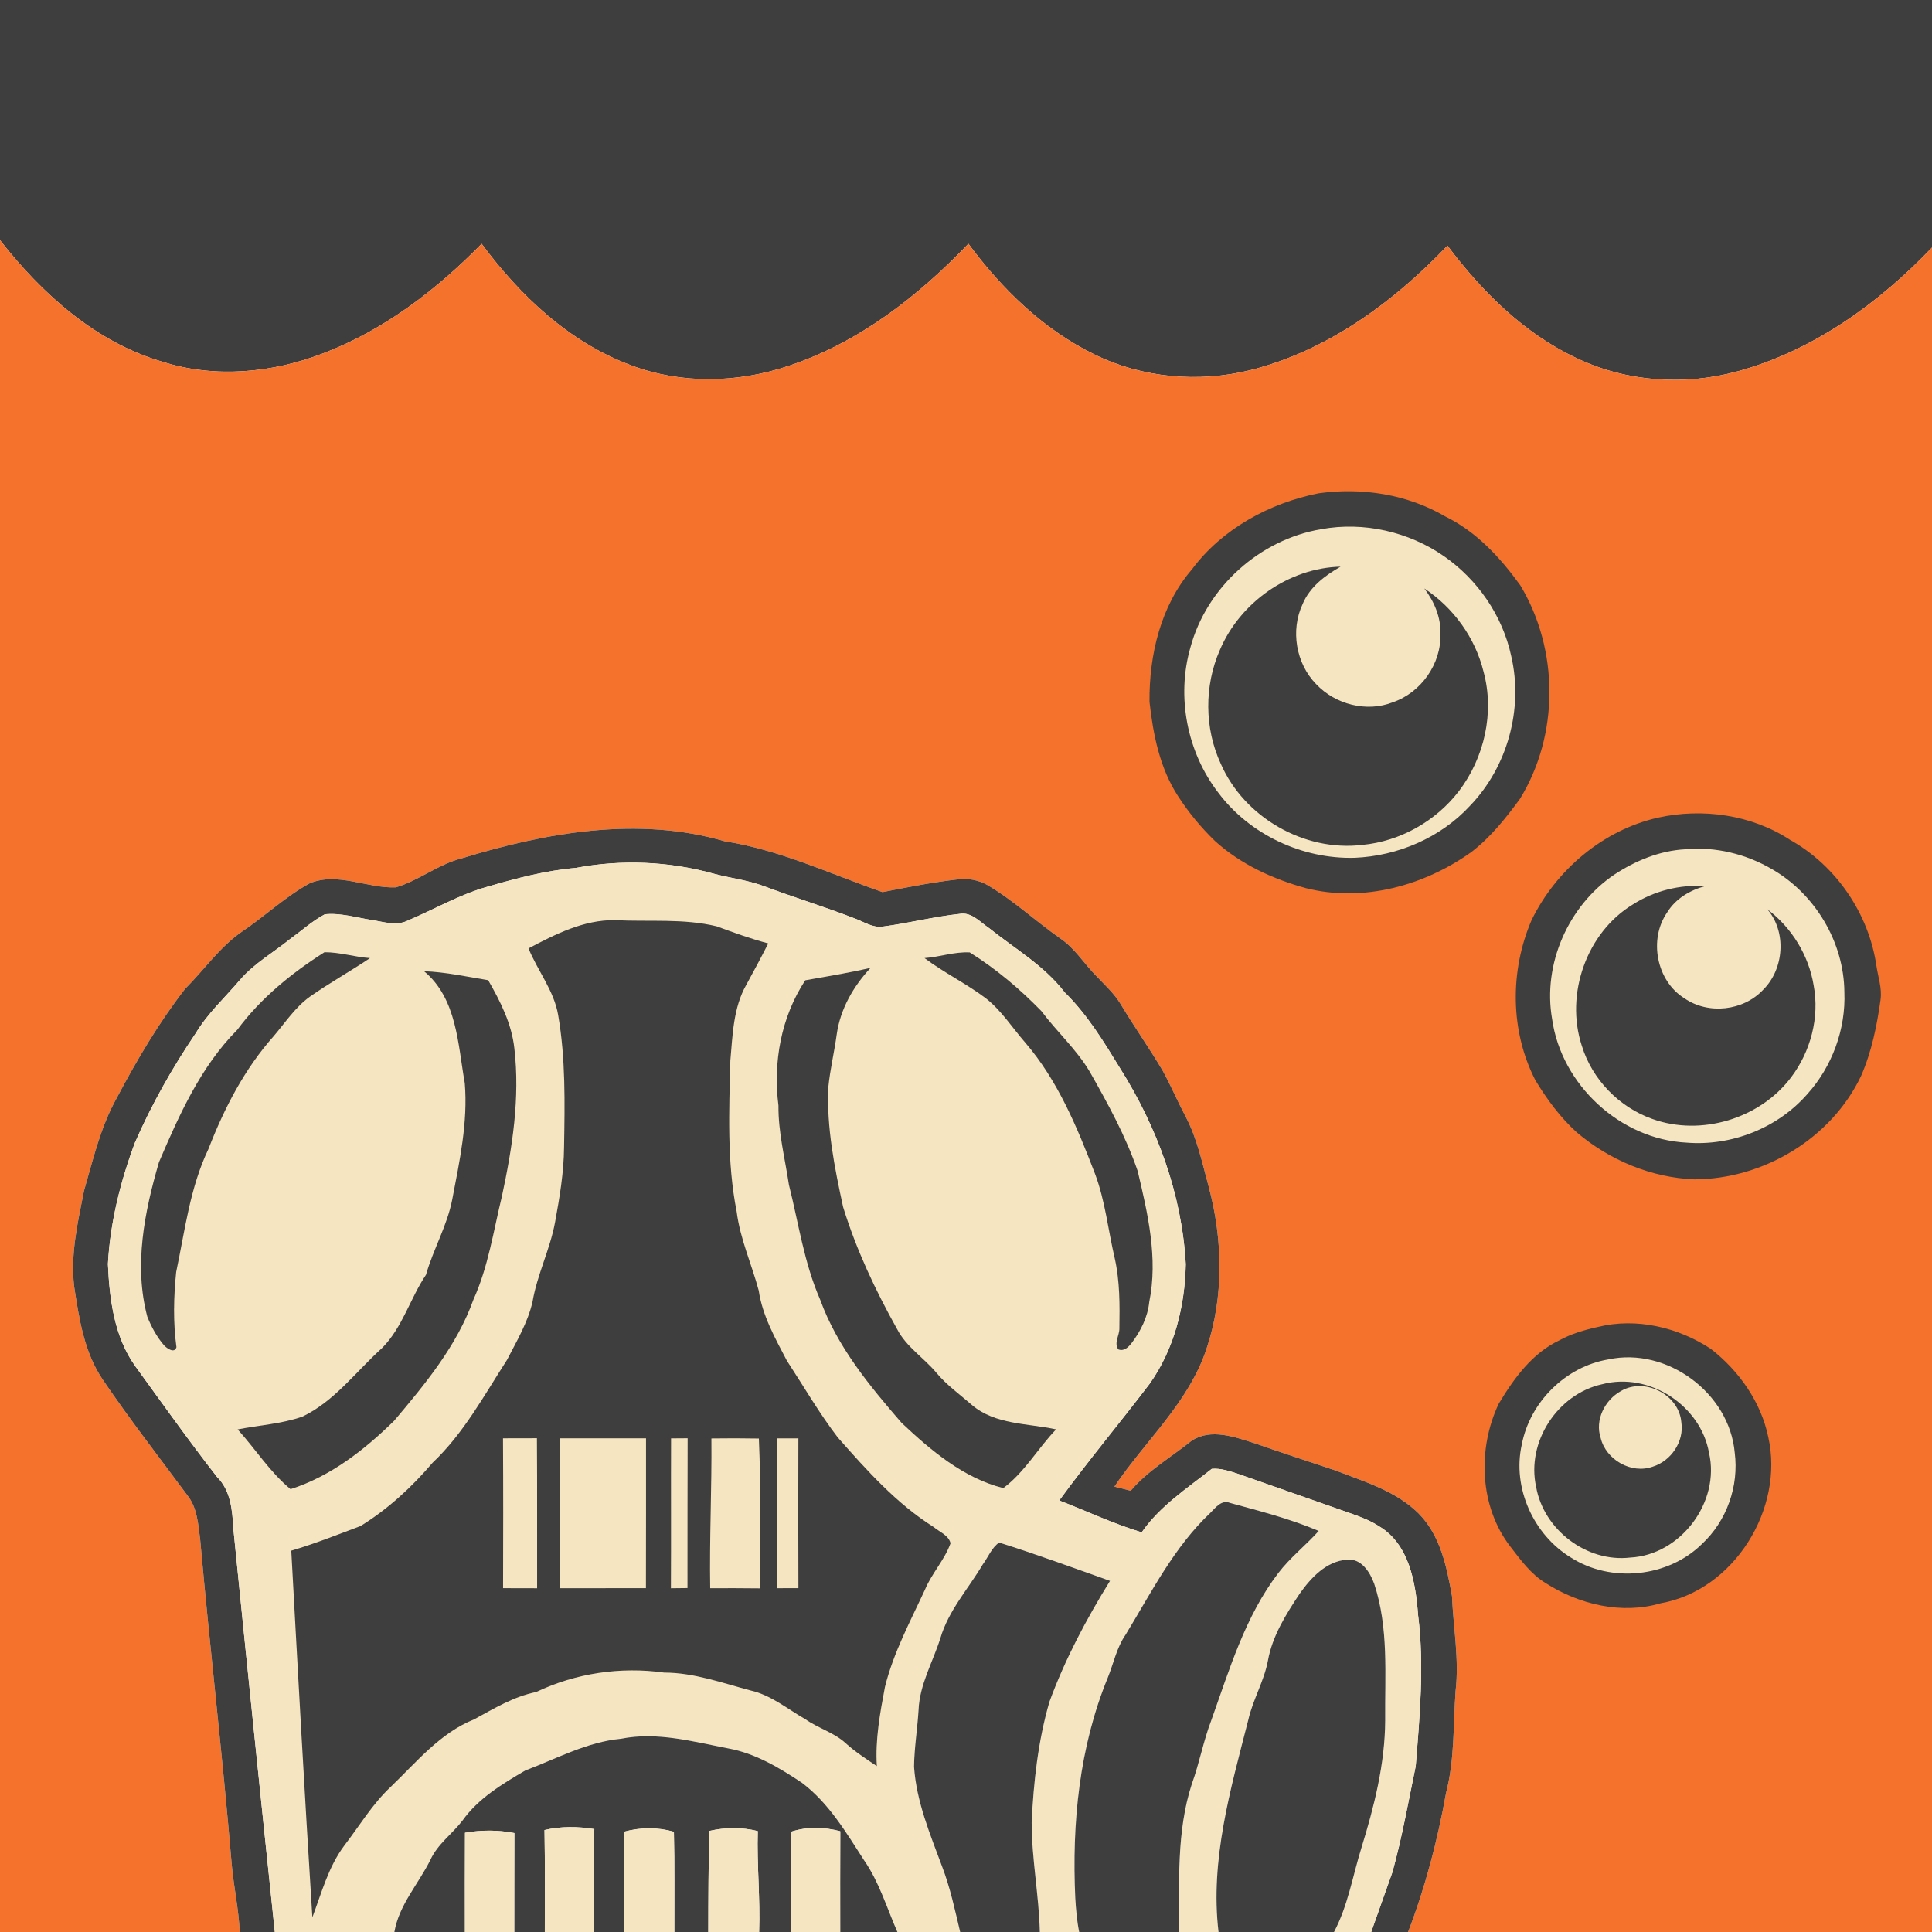 <?xml version="1.0" encoding="UTF-8" ?>
<!DOCTYPE svg PUBLIC "-//W3C//DTD SVG 1.1//EN" "http://www.w3.org/Graphics/SVG/1.1/DTD/svg11.dtd">
<svg width="512pt" height="512pt" viewBox="0 0 512 512" version="1.1" xmlns="http://www.w3.org/2000/svg">
<path fill="#3e3e3e" opacity="1.00" d=" M 0.00 0.00 L 512.00 0.00 L 512.00 65.60 C 497.86 80.42 480.50 92.93 460.55 98.39 C 446.58 102.24 431.24 101.25 418.10 95.04 C 404.05 88.54 392.78 77.34 383.59 65.10 C 369.25 80.14 351.67 93.02 331.25 98.12 C 317.57 101.46 302.73 100.18 290.06 93.94 C 276.54 87.36 265.51 76.59 256.64 64.60 C 243.32 78.55 227.54 90.80 209.05 96.94 C 195.59 101.50 180.56 101.87 167.18 96.78 C 150.90 90.74 137.83 78.37 127.64 64.61 C 115.72 76.78 101.86 87.42 85.84 93.56 C 72.30 98.84 56.95 100.32 42.97 95.84 C 25.33 90.68 11.12 77.84 0.00 63.65 L 0.00 0.00 Z" />
<path fill="#f4722b" opacity="1.00" d=" M 0.00 63.65 C 11.12 77.84 25.33 90.68 42.97 95.84 C 56.95 100.32 72.30 98.84 85.84 93.56 C 101.86 87.42 115.72 76.78 127.64 64.61 C 137.83 78.37 150.90 90.74 167.18 96.78 C 180.56 101.87 195.59 101.50 209.05 96.94 C 227.54 90.80 243.32 78.55 256.64 64.60 C 265.51 76.59 276.54 87.36 290.06 93.94 C 302.73 100.18 317.57 101.46 331.25 98.12 C 351.67 93.02 369.25 80.14 383.59 65.10 C 392.78 77.34 404.05 88.54 418.10 95.04 C 431.24 101.25 446.58 102.24 460.55 98.39 C 480.50 92.93 497.86 80.42 512.00 65.60 L 512.00 512.00 L 373.16 512.00 C 377.74 500.08 380.98 487.67 383.23 475.10 C 385.52 466.29 385.10 457.11 385.75 448.10 C 386.73 439.71 385.14 431.34 384.79 422.97 C 383.40 415.21 381.70 406.82 375.90 401.04 C 369.94 395.14 361.72 392.72 354.11 389.75 C 346.95 387.33 339.74 385.03 332.61 382.52 C 327.32 380.85 320.92 378.43 315.80 381.81 C 310.37 386.18 304.21 389.69 299.65 395.06 C 298.21 394.70 296.76 394.32 295.33 393.97 C 303.48 381.84 315.04 371.67 319.73 357.47 C 324.38 343.68 324.06 328.63 320.36 314.65 C 318.61 308.28 317.29 301.70 314.15 295.81 C 312.05 291.84 310.30 287.70 308.14 283.76 C 304.58 277.73 300.51 272.02 296.93 266.01 C 295.20 263.20 292.74 260.97 290.48 258.60 C 287.30 255.39 284.91 251.39 281.13 248.80 C 274.50 244.17 268.57 238.59 261.58 234.49 C 259.27 233.22 256.57 232.71 253.96 233.03 C 247.21 233.79 240.54 235.11 233.88 236.42 C 220.06 231.60 206.63 225.24 192.05 222.95 C 169.12 216.26 144.72 220.61 122.36 227.47 C 116.14 229.06 111.05 233.33 104.92 235.16 C 97.37 235.49 89.55 231.03 82.13 234.06 C 75.61 237.61 70.20 242.83 64.05 246.95 C 58.17 251.03 54.08 257.04 49.06 262.05 C 42.07 271.04 36.27 280.90 30.95 290.95 C 26.67 298.59 24.69 307.20 22.27 315.54 C 20.62 323.91 18.62 332.41 19.66 340.99 C 20.98 349.53 22.30 358.43 27.30 365.73 C 34.40 376.18 42.17 386.17 49.69 396.32 C 52.30 399.62 52.52 403.99 53.05 407.99 C 55.61 436.72 59.00 465.35 61.41 494.09 C 61.94 500.08 63.28 505.98 63.53 512.00 L 0.00 512.00 L 0.00 63.65 Z" />
<path fill="#3e3e3e" opacity="1.00" d=" M 349.47 130.73 C 360.94 129.12 372.93 130.98 382.99 136.86 C 391.24 140.88 397.58 147.76 402.88 155.10 C 413.16 172.13 413.24 194.77 402.78 211.74 C 399.01 216.87 394.98 221.95 389.88 225.83 C 377.41 234.73 361.21 239.19 346.11 235.38 C 337.35 232.97 328.81 229.06 322.03 222.92 C 318.30 219.33 314.98 215.31 312.18 210.96 C 307.35 203.55 305.59 194.64 304.63 185.99 C 304.52 173.56 307.60 160.50 315.87 150.90 C 323.89 140.13 336.45 133.31 349.47 130.73 Z" />
<path fill="#f5e5c1" opacity="1.00" d=" M 350.15 140.24 C 361.37 138.18 373.31 140.90 382.66 147.39 C 391.61 153.61 398.20 163.18 400.49 173.87 C 403.74 187.84 399.50 203.25 389.54 213.57 C 381.74 222.03 370.41 226.85 358.98 227.33 C 345.14 227.70 331.18 221.20 322.86 210.07 C 314.57 199.33 311.72 184.63 315.47 171.59 C 319.77 155.61 333.85 142.97 350.15 140.24 Z" />
<path fill="#3e3e3e" opacity="1.00" d=" M 323.28 172.25 C 328.61 159.66 341.54 150.51 355.27 150.17 C 351.13 152.52 347.10 155.55 345.21 160.08 C 341.94 167.03 343.43 175.83 348.80 181.31 C 353.87 186.69 362.19 188.85 369.14 186.10 C 376.62 183.53 381.99 175.89 381.73 167.96 C 381.87 163.56 380.07 159.38 377.45 155.94 C 385.18 161.03 390.96 169.02 393.16 178.04 C 396.10 188.83 393.37 200.79 386.64 209.64 C 380.52 217.62 371.07 222.96 361.04 223.91 C 345.63 225.77 329.74 216.63 323.53 202.43 C 319.16 193.02 319.11 181.73 323.28 172.25 Z" />
<path fill="#3e3e3e" opacity="1.00" d=" M 439.39 216.69 C 451.21 214.08 464.21 215.91 474.42 222.60 C 486.63 229.44 495.28 242.17 497.28 256.01 C 497.72 258.95 498.77 261.87 498.37 264.88 C 497.42 271.78 496.01 278.70 493.21 285.12 C 485.32 301.74 467.27 312.51 449.00 312.54 C 437.63 312.10 426.55 307.46 417.90 300.12 C 413.48 296.13 409.91 291.28 406.85 286.20 C 400.18 273.13 400.12 257.27 405.88 243.85 C 412.38 230.53 424.84 219.97 439.39 216.69 Z" />
<path fill="#3e3e3e" opacity="1.00" d=" M 122.36 227.47 C 144.72 220.61 169.12 216.26 192.05 222.95 C 206.63 225.24 220.06 231.60 233.88 236.42 C 240.54 235.11 247.21 233.79 253.96 233.03 C 256.57 232.71 259.27 233.22 261.58 234.49 C 268.57 238.59 274.50 244.17 281.13 248.80 C 284.91 251.39 287.30 255.39 290.48 258.60 C 292.74 260.97 295.20 263.20 296.93 266.01 C 300.51 272.02 304.58 277.73 308.14 283.76 C 310.30 287.70 312.05 291.84 314.15 295.81 C 317.29 301.70 318.61 308.28 320.36 314.65 C 324.06 328.63 324.38 343.68 319.73 357.47 C 315.04 371.67 303.48 381.84 295.33 393.97 C 296.76 394.32 298.21 394.70 299.65 395.06 C 304.21 389.69 310.37 386.18 315.80 381.81 C 320.92 378.43 327.32 380.85 332.61 382.52 C 339.74 385.03 346.95 387.33 354.11 389.75 C 361.72 392.72 369.94 395.14 375.90 401.04 C 381.70 406.82 383.40 415.21 384.79 422.97 C 385.14 431.34 386.73 439.71 385.75 448.10 C 385.10 457.11 385.52 466.29 383.23 475.10 C 380.98 487.67 377.74 500.08 373.16 512.00 L 363.38 512.00 C 365.23 506.70 367.16 501.43 369.01 496.13 C 371.58 486.89 373.23 477.43 375.18 468.05 C 376.25 454.73 377.49 441.30 375.80 427.97 C 375.17 419.48 373.47 409.25 365.50 404.50 C 363.22 402.99 360.66 402.03 358.11 401.12 C 348.11 397.61 338.13 394.09 328.13 390.60 C 325.87 389.88 323.54 389.05 321.14 389.26 C 314.59 394.43 307.41 399.11 302.56 406.08 C 295.07 403.82 287.98 400.46 280.71 397.64 C 288.40 387.09 296.79 377.06 304.70 366.67 C 311.20 357.47 314.01 346.20 314.24 335.05 C 313.23 316.56 306.66 298.71 296.84 283.12 C 292.48 276.01 288.12 268.82 282.12 262.95 C 276.70 255.87 268.89 251.39 262.03 245.90 C 259.66 244.31 257.42 241.61 254.26 242.20 C 247.45 242.94 240.78 244.66 233.99 245.55 C 231.27 245.97 228.90 244.25 226.45 243.38 C 218.48 240.29 210.30 237.80 202.30 234.79 C 198.02 233.22 193.46 232.70 189.07 231.52 C 177.24 228.24 164.66 227.72 152.61 230.01 C 144.61 230.70 136.81 232.76 129.13 235.01 C 121.72 237.09 115.06 241.01 108.01 243.99 C 104.98 245.46 101.62 244.28 98.50 243.81 C 94.40 243.17 90.27 241.89 86.09 242.30 C 82.76 244.07 79.94 246.65 76.89 248.85 C 72.47 252.42 67.42 255.27 63.66 259.61 C 59.67 264.32 55.03 268.53 51.84 273.87 C 45.64 283.01 40.20 292.66 35.77 302.79 C 31.91 313.11 29.20 323.96 28.60 334.99 C 29.02 344.36 30.26 354.28 35.89 362.11 C 43.03 371.94 50.06 381.85 57.54 391.43 C 61.15 395.04 61.58 400.20 61.83 405.02 C 65.41 440.69 69.08 476.35 72.83 512.00 L 63.53 512.00 C 63.28 505.98 61.94 500.08 61.41 494.09 C 59.00 465.35 55.61 436.72 53.05 407.99 C 52.52 403.99 52.30 399.62 49.69 396.32 C 42.17 386.17 34.40 376.18 27.30 365.73 C 22.30 358.43 20.98 349.53 19.66 340.99 C 18.62 332.41 20.62 323.91 22.27 315.54 C 24.69 307.20 26.67 298.59 30.95 290.95 C 36.27 280.90 42.07 271.04 49.06 262.05 C 54.08 257.04 58.17 251.03 64.05 246.95 C 70.20 242.83 75.61 237.61 82.13 234.06 C 89.55 231.03 97.37 235.49 104.92 235.16 C 111.05 233.33 116.14 229.06 122.36 227.47 Z" />
<path fill="#f5e5c1" opacity="1.00" d=" M 446.65 225.07 C 454.60 224.32 462.73 226.32 469.60 230.34 C 481.03 236.92 488.68 249.69 488.78 262.92 C 489.18 272.76 485.53 282.67 478.94 289.97 C 471.08 298.96 458.84 303.78 446.96 302.81 C 429.39 301.95 413.77 287.46 411.33 270.09 C 408.76 255.54 415.62 240.02 427.81 231.78 C 433.42 228.09 439.87 225.42 446.65 225.07 Z" />
<path fill="#f5e5c1" opacity="1.00" d=" M 152.61 230.01 C 164.66 227.72 177.24 228.24 189.07 231.52 C 193.46 232.70 198.02 233.22 202.30 234.79 C 210.30 237.80 218.48 240.29 226.45 243.38 C 228.90 244.25 231.27 245.97 233.99 245.55 C 240.78 244.66 247.45 242.94 254.26 242.20 C 257.42 241.61 259.66 244.31 262.03 245.90 C 268.89 251.39 276.70 255.87 282.12 262.95 C 288.12 268.82 292.48 276.01 296.84 283.12 C 306.66 298.71 313.23 316.56 314.24 335.05 C 314.01 346.20 311.20 357.47 304.70 366.67 C 296.79 377.06 288.40 387.09 280.71 397.64 C 287.98 400.46 295.07 403.82 302.56 406.08 C 307.41 399.11 314.59 394.43 321.14 389.26 C 323.54 389.05 325.87 389.88 328.13 390.60 C 338.13 394.09 348.11 397.61 358.11 401.12 C 360.66 402.03 363.22 402.99 365.50 404.50 C 373.47 409.25 375.17 419.48 375.80 427.97 C 377.49 441.30 376.25 454.73 375.18 468.05 C 373.23 477.43 371.58 486.89 369.01 496.13 C 367.16 501.43 365.23 506.70 363.38 512.00 L 353.53 512.00 C 357.22 505.04 358.47 497.19 360.78 489.75 C 364.16 478.79 367.03 467.52 367.09 455.98 C 366.98 443.86 368.06 431.40 364.18 419.71 C 363.06 416.62 360.77 412.96 357.00 413.33 C 351.47 413.71 347.39 418.14 344.39 422.39 C 340.78 427.83 337.18 433.55 336.01 440.09 C 334.98 445.56 332.02 450.40 330.80 455.82 C 326.12 474.14 320.65 492.88 322.92 512.00 L 312.42 512.00 C 312.58 498.90 311.73 485.46 315.84 472.80 C 317.86 467.24 318.91 461.39 321.02 455.87 C 325.83 442.43 329.98 428.35 338.78 416.86 C 341.92 412.75 346.03 409.55 349.48 405.72 C 341.92 402.49 333.89 400.46 325.99 398.29 C 323.73 397.38 322.21 399.46 320.83 400.84 C 311.14 409.95 305.11 422.02 298.28 433.23 C 295.91 436.65 295.12 440.79 293.58 444.58 C 286.01 463.00 284.04 483.24 284.96 502.99 C 285.14 506.00 285.39 509.03 285.99 512.00 L 275.57 512.00 C 275.33 502.29 273.42 492.71 273.40 482.99 C 273.90 472.22 275.10 461.38 278.11 451.00 C 282.23 439.75 287.87 429.12 294.17 418.95 C 284.41 415.48 274.68 411.91 264.79 408.79 C 262.81 410.12 261.88 412.65 260.46 414.56 C 256.62 421.04 251.35 426.80 249.20 434.16 C 247.21 440.45 243.71 446.38 243.43 453.11 C 243.13 458.15 242.29 463.15 242.23 468.21 C 242.85 477.42 246.46 486.03 249.64 494.59 C 251.81 500.22 253.06 506.14 254.45 512.00 L 237.82 512.00 C 235.02 505.64 233.03 498.84 229.04 493.07 C 224.27 485.69 219.67 477.84 212.54 472.47 C 206.56 468.49 200.21 464.66 193.03 463.35 C 183.68 461.56 174.13 458.87 164.56 460.79 C 155.56 461.64 147.56 466.05 139.23 469.18 C 133.12 472.76 126.75 476.58 122.57 482.46 C 119.83 486.03 115.95 488.71 114.05 492.90 C 110.89 499.27 105.75 504.80 104.51 512.00 L 72.83 512.00 C 69.08 476.35 65.41 440.69 61.83 405.02 C 61.58 400.20 61.15 395.04 57.54 391.43 C 50.06 381.85 43.03 371.94 35.89 362.11 C 30.26 354.28 29.02 344.36 28.60 334.99 C 29.20 323.96 31.91 313.11 35.77 302.79 C 40.20 292.66 45.64 283.01 51.84 273.87 C 55.03 268.53 59.67 264.32 63.66 259.61 C 67.42 255.27 72.47 252.42 76.89 248.85 C 79.94 246.65 82.76 244.07 86.09 242.30 C 90.27 241.89 94.40 243.17 98.50 243.81 C 101.62 244.28 104.98 245.46 108.01 243.99 C 115.06 241.01 121.72 237.09 129.13 235.01 C 136.81 232.76 144.61 230.70 152.61 230.01 Z" />
<path fill="#3e3e3e" opacity="1.00" d=" M 432.73 239.69 C 438.37 236.08 445.18 234.38 451.86 234.84 C 447.85 235.91 444.04 238.18 441.83 241.78 C 436.86 248.91 438.95 259.94 446.39 264.56 C 452.73 268.95 462.03 267.91 467.28 262.27 C 472.82 256.76 473.52 246.94 468.36 240.97 C 474.81 245.81 479.34 253.17 480.64 261.14 C 482.24 269.63 479.83 278.69 474.63 285.54 C 466.39 296.46 450.82 301.18 437.94 296.55 C 429.11 293.46 421.91 286.05 419.18 277.09 C 414.74 263.50 420.42 247.15 432.73 239.69 Z" />
<path fill="#3e3e3e" opacity="1.00" d=" M 140.06 251.33 C 147.21 247.57 154.69 243.74 162.98 243.85 C 171.96 244.32 181.12 243.35 189.93 245.49 C 194.43 247.15 198.95 248.79 203.59 250.02 C 201.73 253.69 199.79 257.31 197.81 260.92 C 194.32 267.02 194.16 274.24 193.55 281.06 C 193.21 294.40 192.62 307.90 195.22 321.07 C 196.13 328.31 199.20 335.01 201.07 342.01 C 202.05 348.70 205.44 354.67 208.52 360.58 C 212.98 367.40 217.07 374.48 222.03 380.96 C 229.71 389.65 237.53 398.44 247.44 404.69 C 248.98 405.98 251.44 406.89 251.90 408.99 C 250.32 413.41 246.97 416.89 245.16 421.20 C 241.25 429.66 236.77 437.95 234.52 447.06 C 233.22 453.97 231.92 460.97 232.37 468.04 C 229.52 466.12 226.61 464.24 224.06 461.92 C 220.96 459.10 216.79 457.99 213.40 455.59 C 208.68 452.90 204.38 449.25 198.98 448.01 C 191.42 446.01 183.91 443.26 176.00 443.25 C 164.47 441.64 152.61 443.39 142.09 448.40 C 136.12 449.62 130.93 452.76 125.66 455.64 C 116.63 459.25 110.36 467.00 103.52 473.56 C 98.67 478.11 95.25 483.88 91.22 489.13 C 87.01 494.76 85.22 501.64 82.78 508.11 C 80.73 475.73 78.96 443.34 77.19 410.94 C 83.42 409.10 89.48 406.70 95.55 404.41 C 102.79 399.95 109.13 394.11 114.63 387.65 C 122.86 379.88 128.27 369.82 134.35 360.41 C 136.92 355.42 139.88 350.48 141.13 344.96 C 142.36 337.74 145.76 331.13 147.09 323.94 C 148.30 317.34 149.43 310.70 149.48 303.98 C 149.68 292.31 149.91 280.55 147.92 269.01 C 146.82 262.52 142.50 257.31 140.06 251.33 Z" />
<path fill="#3e3e3e" opacity="1.00" d=" M 62.89 272.90 C 69.05 264.56 77.28 257.86 85.99 252.35 C 90.05 252.33 94.00 253.62 98.05 253.91 C 92.80 257.43 87.27 260.51 82.10 264.14 C 78.24 266.93 75.61 270.97 72.56 274.55 C 64.83 283.23 59.42 293.68 55.25 304.47 C 50.34 314.73 49.01 326.10 46.69 337.10 C 46.01 343.72 45.86 350.42 46.76 357.02 C 46.25 358.81 44.16 357.29 43.45 356.50 C 41.54 354.28 40.13 351.65 39.04 348.94 C 35.43 335.39 38.28 321.17 42.12 308.01 C 47.46 295.52 53.18 282.66 62.89 272.90 Z" />
<path fill="#3e3e3e" opacity="1.00" d=" M 245.01 253.90 C 249.02 253.62 252.96 252.18 256.99 252.40 C 263.94 256.74 270.30 262.10 276.00 267.97 C 280.10 273.46 285.30 278.10 288.81 284.04 C 293.61 292.51 298.35 301.11 301.50 310.35 C 304.18 321.65 306.93 333.45 304.56 345.05 C 304.15 349.05 302.30 352.75 299.90 355.91 C 299.05 357.01 297.88 358.19 296.37 357.61 C 295.14 355.93 296.66 353.92 296.65 352.09 C 296.75 345.86 296.79 339.54 295.41 333.43 C 293.66 325.97 292.90 318.27 290.19 311.06 C 285.48 298.80 280.37 286.38 271.71 276.31 C 268.29 272.39 265.46 267.88 261.34 264.62 C 256.14 260.68 250.20 257.81 245.01 253.90 Z" />
<path fill="#3e3e3e" opacity="1.00" d=" M 213.40 259.79 C 219.18 258.76 224.98 257.81 230.71 256.49 C 226.15 261.37 222.67 267.44 221.74 274.12 C 221.10 278.79 219.99 283.38 219.52 288.07 C 219.02 298.80 221.17 309.43 223.43 319.86 C 226.91 331.18 231.99 341.95 237.76 352.26 C 240.21 356.98 244.83 359.82 248.17 363.82 C 250.89 367.09 254.39 369.56 257.58 372.35 C 263.76 377.60 272.37 377.17 279.88 378.80 C 275.03 383.82 271.55 390.16 265.88 394.36 C 255.37 391.72 246.67 384.37 238.92 377.06 C 230.38 367.19 221.85 356.87 217.36 344.44 C 213.10 334.73 211.64 324.17 209.07 313.97 C 208.03 306.99 206.23 300.10 206.30 293.00 C 204.83 281.52 206.99 269.54 213.40 259.79 Z" />
<path fill="#3e3e3e" opacity="1.00" d=" M 112.38 257.38 C 118.12 257.60 123.72 258.83 129.37 259.76 C 132.60 265.37 135.61 271.31 136.31 277.85 C 137.84 290.99 135.77 304.20 133.01 317.04 C 130.77 326.22 129.40 335.70 125.47 344.39 C 121.09 356.62 112.73 366.72 104.46 376.51 C 96.60 384.22 87.63 391.24 77.00 394.64 C 71.51 390.11 67.73 384.02 62.98 378.81 C 68.68 377.69 74.58 377.35 80.10 375.44 C 88.64 371.37 94.35 363.46 101.24 357.26 C 106.68 351.80 108.67 344.11 112.89 337.84 C 114.82 331.05 118.50 324.85 119.85 317.87 C 121.79 307.73 124.03 297.42 123.17 287.04 C 121.34 276.74 121.11 264.63 112.38 257.38 Z" />
<path fill="#3e3e3e" opacity="1.00" d=" M 423.42 351.67 C 433.63 349.11 444.75 351.75 453.43 357.50 C 460.86 363.30 466.68 371.54 468.61 380.84 C 472.89 399.85 459.54 421.44 440.10 424.88 C 429.79 427.92 418.47 425.21 409.59 419.52 C 405.69 417.15 402.98 413.40 400.25 409.85 C 392.04 399.20 391.53 383.93 397.17 372.02 C 401.16 365.37 406.01 358.62 413.22 355.22 C 416.39 353.47 419.89 352.44 423.42 351.67 Z" />
<path fill="#f5e5c1" opacity="1.00" d=" M 426.23 360.26 C 441.76 356.92 458.31 369.16 459.72 384.96 C 460.87 393.82 457.61 403.06 451.06 409.15 C 442.06 418.04 426.96 419.58 416.31 412.77 C 406.39 406.74 400.73 394.27 403.28 382.86 C 405.41 371.59 414.90 362.16 426.23 360.26 Z" />
<path fill="#3e3e3e" opacity="1.00" d=" M 424.62 366.83 C 437.00 363.56 450.68 372.42 452.90 384.99 C 455.95 398.05 445.39 412.09 432.01 412.77 C 420.49 414.11 409.09 405.40 407.09 394.04 C 404.45 382.16 412.77 369.41 424.62 366.83 Z" />
<path fill="#f5e5c1" opacity="1.00" d=" M 429.52 368.67 C 435.85 364.89 444.96 369.58 445.57 376.90 C 446.37 382.02 442.84 387.19 437.97 388.69 C 432.32 390.71 425.58 386.85 424.19 381.07 C 422.61 376.33 425.29 371.02 429.52 368.67 Z" />
<path fill="#f5e5c1" opacity="1.00" d=" M 133.30 381.17 C 136.30 381.17 139.30 381.17 142.29 381.15 C 142.39 394.40 142.30 407.65 142.34 420.90 C 139.33 420.89 136.32 420.89 133.32 420.88 C 133.36 407.64 133.38 394.41 133.30 381.17 Z" />
<path fill="#f5e5c1" opacity="1.00" d=" M 148.31 381.18 C 155.94 381.17 163.57 381.17 171.20 381.18 C 171.19 394.41 171.22 407.64 171.18 420.88 C 163.56 420.90 155.93 420.88 148.31 420.89 C 148.35 407.65 148.35 394.42 148.31 381.18 Z" />
<path fill="#f5e5c1" opacity="1.00" d=" M 177.84 381.19 C 179.30 381.18 180.77 381.16 182.23 381.16 C 182.22 394.38 182.17 407.61 182.19 420.85 C 180.73 420.86 179.26 420.88 177.80 420.90 C 177.87 407.66 177.79 394.43 177.84 381.19 Z" />
<path fill="#f5e5c1" opacity="1.00" d=" M 188.53 381.21 C 192.72 381.15 196.91 381.15 201.11 381.23 C 201.68 394.45 201.49 407.69 201.48 420.93 C 197.06 420.86 192.63 420.89 188.21 420.89 C 187.99 407.66 188.65 394.44 188.53 381.21 Z" />
<path fill="#f5e5c1" opacity="1.00" d=" M 205.90 381.19 C 207.79 381.18 209.69 381.17 211.58 381.18 C 211.54 394.41 211.53 407.64 211.59 420.87 C 209.70 420.88 207.81 420.88 205.93 420.89 C 205.81 407.65 205.87 394.42 205.90 381.19 Z" />
<path fill="#3e3e3e" opacity="1.00" d=" M 320.83 400.84 C 322.21 399.46 323.73 397.38 325.99 398.29 C 333.89 400.46 341.92 402.49 349.48 405.72 C 346.03 409.55 341.92 412.75 338.78 416.86 C 329.98 428.35 325.83 442.43 321.02 455.87 C 318.91 461.39 317.86 467.24 315.84 472.80 C 311.73 485.46 312.58 498.90 312.42 512.00 L 285.99 512.00 C 285.39 509.03 285.14 506.00 284.96 502.99 C 284.04 483.24 286.01 463.00 293.58 444.58 C 295.12 440.79 295.91 436.65 298.28 433.23 C 305.11 422.02 311.14 409.95 320.83 400.84 Z" />
<path fill="#3e3e3e" opacity="1.00" d=" M 260.46 414.56 C 261.88 412.65 262.81 410.12 264.79 408.79 C 274.68 411.91 284.41 415.48 294.17 418.95 C 287.87 429.12 282.23 439.75 278.11 451.00 C 275.10 461.38 273.90 472.22 273.40 482.99 C 273.42 492.71 275.33 502.29 275.57 512.00 L 254.45 512.00 C 253.06 506.14 251.81 500.22 249.64 494.59 C 246.46 486.03 242.85 477.42 242.23 468.21 C 242.29 463.15 243.13 458.15 243.43 453.11 C 243.71 446.38 247.21 440.45 249.20 434.16 C 251.35 426.80 256.62 421.04 260.46 414.56 Z" />
<path fill="#3e3e3e" opacity="1.00" d=" M 344.39 422.39 C 347.39 418.14 351.47 413.71 357.00 413.33 C 360.77 412.96 363.06 416.62 364.18 419.71 C 368.06 431.40 366.98 443.86 367.09 455.98 C 367.03 467.52 364.16 478.79 360.78 489.75 C 358.47 497.19 357.22 505.04 353.53 512.00 L 322.92 512.00 C 320.65 492.88 326.12 474.14 330.80 455.82 C 332.02 450.40 334.98 445.56 336.01 440.09 C 337.18 433.55 340.78 427.83 344.39 422.39 Z" />
<path fill="#3e3e3e" opacity="1.00" d=" M 164.56 460.79 C 174.13 458.87 183.68 461.56 193.03 463.35 C 200.21 464.66 206.56 468.49 212.54 472.47 C 219.67 477.84 224.27 485.69 229.04 493.07 C 233.03 498.84 235.02 505.64 237.82 512.00 L 222.66 512.00 C 222.66 503.10 222.63 494.20 222.68 485.30 C 218.40 484.16 213.85 484.05 209.62 485.44 C 209.79 494.29 209.64 503.15 209.70 512.00 L 201.17 512.00 C 201.50 503.08 200.55 494.18 200.82 485.26 C 196.60 484.20 192.20 484.25 187.97 485.22 C 187.76 494.14 187.71 503.07 187.71 512.00 L 178.70 512.00 C 178.67 503.15 178.80 494.29 178.59 485.44 C 174.28 484.20 169.73 484.24 165.40 485.42 C 165.28 494.28 165.39 503.14 165.35 512.00 L 157.33 512.00 C 157.45 502.91 157.20 493.82 157.50 484.73 C 153.12 484.01 148.64 483.96 144.30 484.98 C 144.47 493.98 144.36 502.99 144.38 512.00 L 136.28 512.00 C 136.31 503.26 136.26 494.52 136.31 485.78 C 131.99 484.94 127.56 484.94 123.23 485.70 C 123.18 494.47 123.21 503.23 123.21 512.00 L 104.51 512.00 C 105.75 504.80 110.89 499.27 114.05 492.90 C 115.95 488.71 119.83 486.03 122.57 482.46 C 126.75 476.58 133.12 472.76 139.23 469.18 C 147.56 466.05 155.56 461.64 164.56 460.79 Z" />
<path fill="#f5e5c1" opacity="1.00" d=" M 144.30 484.98 C 148.64 483.96 153.12 484.01 157.50 484.73 C 157.20 493.82 157.45 502.91 157.33 512.00 L 144.38 512.00 C 144.36 502.99 144.47 493.98 144.30 484.98 Z" />
<path fill="#f5e5c1" opacity="1.00" d=" M 209.62 485.44 C 213.85 484.05 218.40 484.16 222.68 485.30 C 222.63 494.20 222.66 503.10 222.66 512.00 L 209.70 512.00 C 209.64 503.15 209.79 494.29 209.62 485.44 Z" />
<path fill="#f5e5c1" opacity="1.00" d=" M 123.23 485.70 C 127.56 484.94 131.99 484.94 136.31 485.78 C 136.26 494.52 136.31 503.26 136.28 512.00 L 123.21 512.00 C 123.21 503.23 123.18 494.47 123.23 485.70 Z" />
<path fill="#f5e5c1" opacity="1.00" d=" M 165.40 485.42 C 169.73 484.24 174.28 484.20 178.59 485.44 C 178.80 494.29 178.67 503.15 178.70 512.00 L 165.35 512.00 C 165.39 503.14 165.28 494.28 165.40 485.42 Z" />
<path fill="#f5e5c1" opacity="1.00" d=" M 187.97 485.22 C 192.20 484.25 196.60 484.20 200.82 485.26 C 200.55 494.18 201.50 503.08 201.17 512.00 L 187.71 512.00 C 187.71 503.07 187.76 494.14 187.97 485.22 Z" />
</svg>
